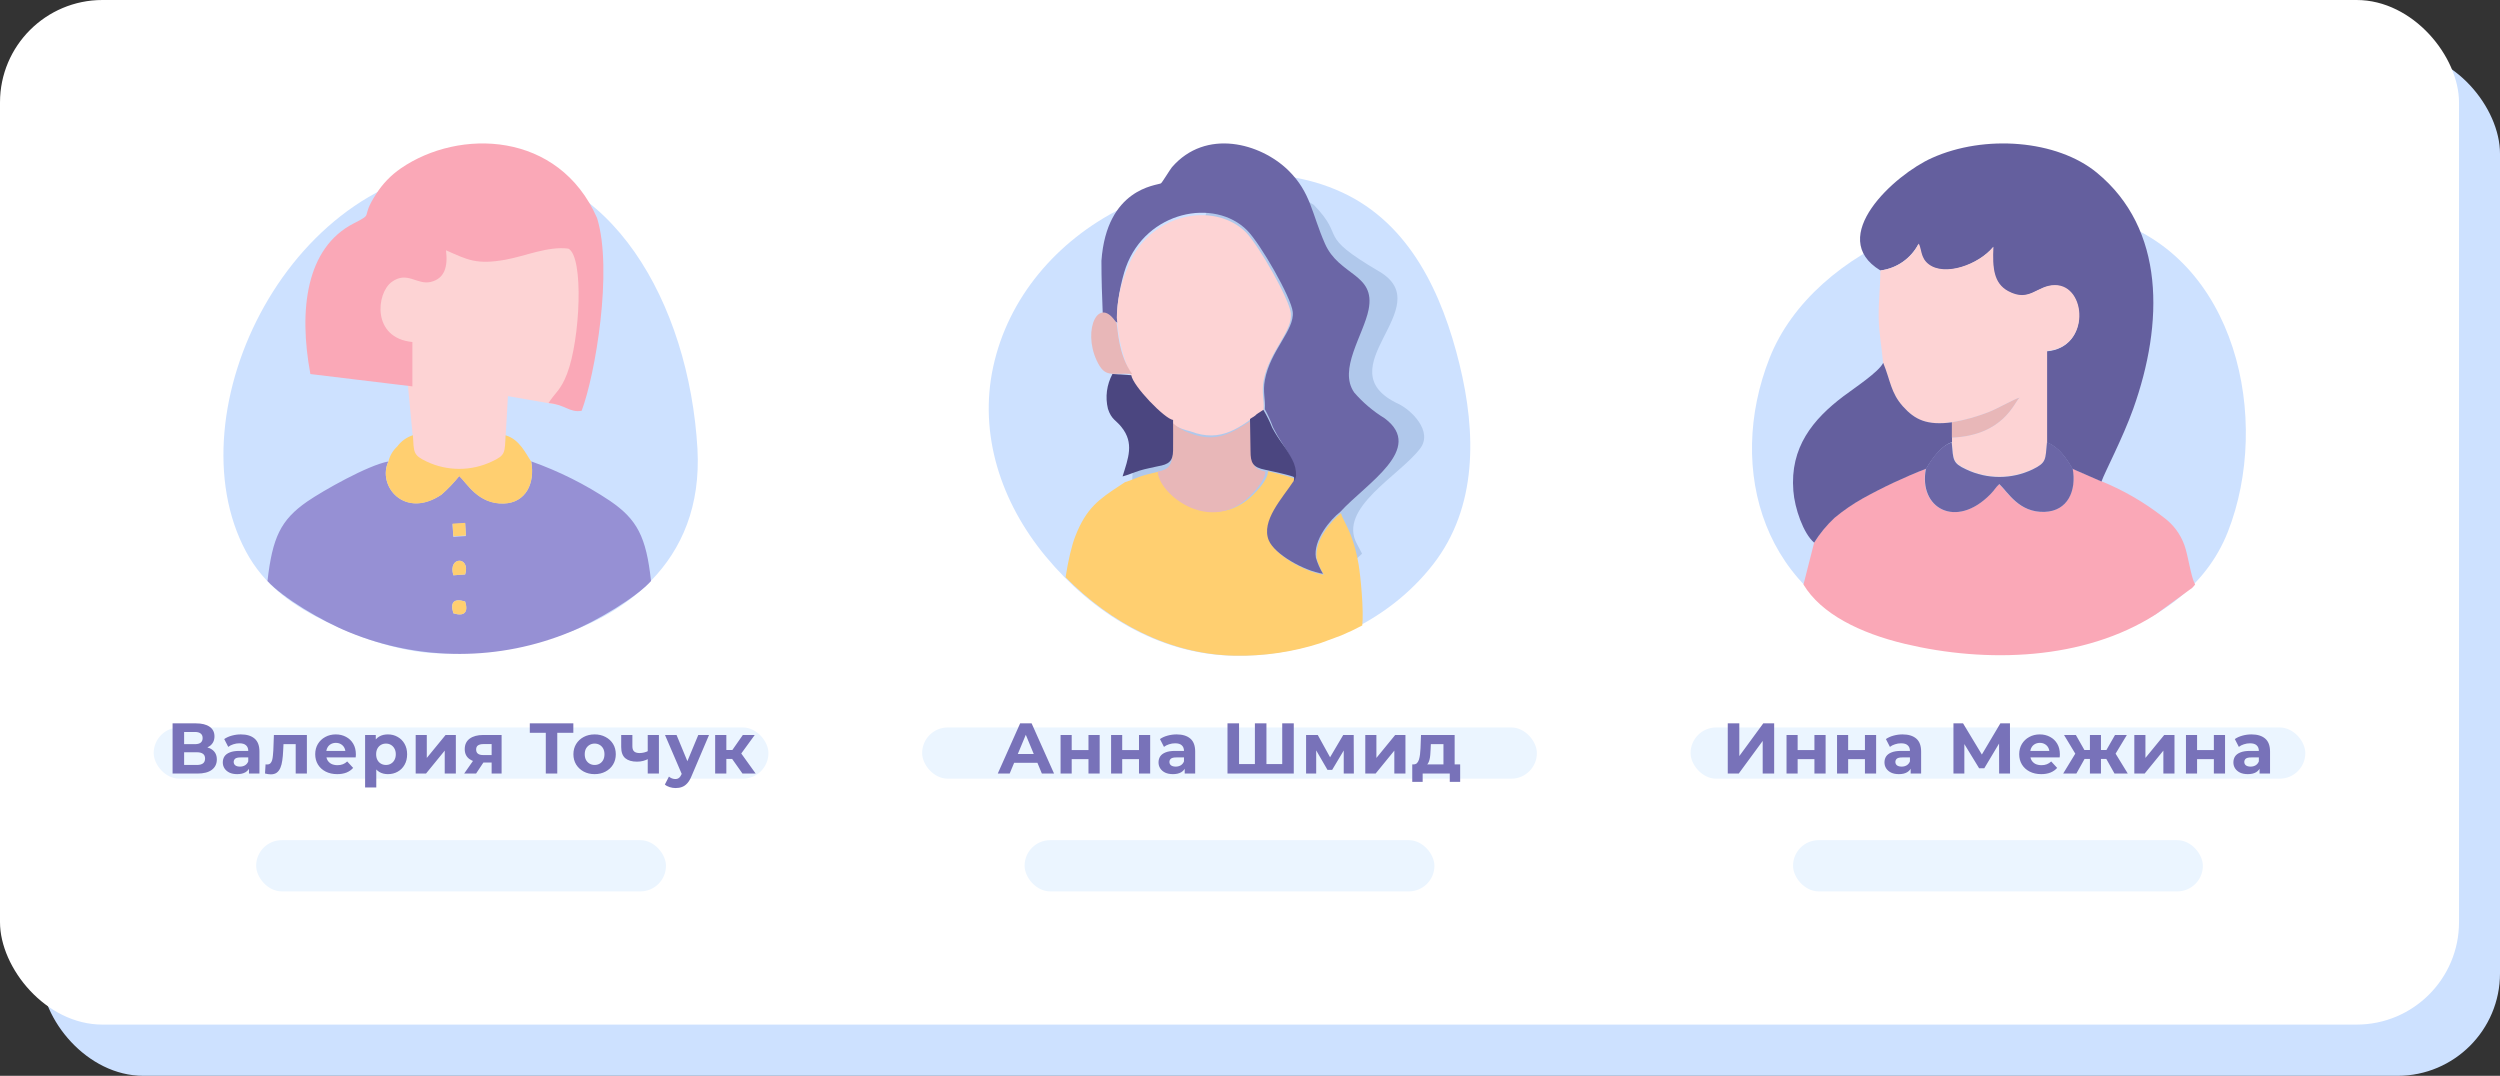 <svg width="488" height="210" viewBox="0 0 488 210" fill="none" xmlns="http://www.w3.org/2000/svg">
<rect x="0" y="0" width="488" height="210" fill="#333333" stroke="none"/>
<rect x="8" y="10" width="480" height="200" rx="20" fill="#CDE1FF"/>
<rect width="480" height="200" rx="20" fill="white"/>
<path fill-rule="evenodd" clip-rule="evenodd" d="M94.268 32.277C119.079 32.277 134.498 59.02 136.147 87.655C136.745 98.724 133.141 107.159 127.047 113.396C117.43 123.286 101.622 127.552 86.396 127.552C79.236 127.552 71.041 124.853 64.495 121.751C57.141 118.276 51.564 114.285 48.008 107.644C33.413 80.383 56.785 32.277 94.268 32.277Z" fill="#CDE1FF"/>
<path fill-rule="evenodd" clip-rule="evenodd" d="M71.461 52.411L73.635 62.773L79.316 71.964L80.593 85.457C80.593 85.457 79.446 91.921 79.171 92.373C78.896 92.826 92.587 94.651 92.587 94.651L99.731 92.615L98.664 85.893L99.149 77.329L109.865 79.187L116.136 53.639L110.285 44.655L99.294 46.642L88.74 44.655L85.313 47.37L71.461 52.411Z" fill="#FDD3D4"/>
<path fill-rule="evenodd" clip-rule="evenodd" d="M90.793 117.42C91.456 119.537 90.615 120.377 88.498 119.715C87.819 117.533 88.627 116.741 90.793 117.42ZM90.793 112.136L88.498 112.297C87.366 108.516 91.924 108.548 90.793 112.136ZM88.336 102.311L90.793 102.166L90.938 104.638L88.481 104.783L88.336 102.311ZM52.211 113.412C55.136 116.644 62.749 121.217 68.164 123.415C82.019 129.089 97.556 129.054 111.385 123.318C116.59 121.185 124.316 116.531 127.08 113.412C126.142 104.783 124.38 101.406 119.095 97.786C114.303 94.579 109.128 91.984 103.691 90.062C104.483 94.361 102.608 98.142 98.341 98.271C93.331 98.433 91.116 94.264 89.645 92.906C88.594 94.216 87.431 95.433 86.17 96.542C78.945 101.39 73.595 94.846 75.809 90.079C71.849 90.79 62.96 95.831 59.969 97.9C54.765 101.503 53.181 104.945 52.211 113.412Z" fill="#9690D4"/>
<path fill-rule="evenodd" clip-rule="evenodd" d="M60.586 73.014L80.499 75.422V66.761C72.531 65.985 73.436 57.227 76.475 55.029C79.513 52.831 81.404 55.692 84.104 55.029C86.803 54.367 87.45 52.04 87.062 48.856C91.28 50.731 93.01 51.7 98.651 50.699C102.562 49.987 106.991 48.016 110.951 48.533C114.022 50.149 113.246 66.308 110.693 72.95C109.464 76.182 108.349 76.65 107.072 78.67C110.305 78.961 111.161 80.593 113.537 80.189C116.204 73.144 119.679 52.718 116.544 42.554C109.076 25.571 89.632 25.038 78.253 32.859C76.31 34.191 74.66 35.907 73.404 37.9C70.171 42.845 73.242 41.472 68.959 43.653C59.843 48.388 58.226 60.297 60.586 73.014Z" fill="#FAA8B7"/>
<path fill-rule="evenodd" clip-rule="evenodd" d="M75.81 90.111C73.596 94.829 78.946 101.422 86.171 96.574C87.432 95.465 88.595 94.249 89.646 92.939C91.117 94.296 93.331 98.465 98.342 98.303C102.609 98.158 104.484 94.393 103.692 90.095C102.625 88.559 101.429 85.748 98.682 84.972C98.536 88.382 98.681 88.867 95.998 90.095C94.01 91.036 91.838 91.525 89.638 91.525C87.438 91.525 85.266 91.036 83.278 90.095C80.611 88.818 80.805 88.365 80.595 84.956C79.371 85.349 78.302 86.118 77.54 87.154C76.681 87.945 76.079 88.975 75.81 90.111Z" fill="#FFCF70"/>
<path fill-rule="evenodd" clip-rule="evenodd" d="M90.795 117.42C88.629 116.741 87.821 117.533 88.5 119.714C90.617 120.377 91.49 119.537 90.795 117.42Z" fill="#FFCF70"/>
<path fill-rule="evenodd" clip-rule="evenodd" d="M90.794 112.136C91.925 108.548 87.367 108.516 88.498 112.297L90.794 112.136Z" fill="#FFCF70"/>
<path d="M90.808 102.063L88.34 102.213L88.49 104.681L90.959 104.531L90.808 102.063Z" fill="#FFCF70"/>
<path fill-rule="evenodd" clip-rule="evenodd" d="M411.412 42.652C436.641 50.059 443.449 82.021 434.866 103.841C426.283 125.66 394.673 131.866 369.457 124.406C344.241 116.946 336.805 91.683 345.429 69.876C354.052 48.07 386.196 35.245 411.412 42.652Z" fill="#CDE1FF"/>
<path fill-rule="evenodd" clip-rule="evenodd" d="M354.121 105.922L352.039 114.103C355.456 119.802 363.012 123.578 371.862 125.687C387.707 129.464 406.743 128.943 420.812 119.922L427.927 114.744L428.127 114.53L428.488 114.103C427.634 112.542 427.153 108.498 426.392 106.403C425.599 104.194 424.151 102.281 422.241 100.918C418.575 98.055 414.532 95.711 410.227 93.952L404.553 91.469C405.328 95.793 403.592 99.757 399.094 99.917C394.088 100.104 391.952 96.114 390.23 94.485C389.402 95.259 389.402 95.54 388.495 96.474C381.74 103.373 374.398 99.143 375.907 91.483C371.647 93.141 367.504 95.085 363.506 97.301C361.571 98.387 359.739 99.647 358.033 101.065C356.521 102.505 355.206 104.139 354.121 105.922Z" fill="#FAA8B7"/>
<path fill-rule="evenodd" clip-rule="evenodd" d="M367.055 52.794C368.614 52.597 370.102 52.026 371.393 51.129C372.683 50.232 373.736 49.036 374.464 47.643C374.984 48.63 374.797 50.392 376.372 51.646C379.536 54.115 386.157 51.74 389.04 48.257C388.827 52.407 389.04 55.397 391.924 56.918C396.129 59.187 397.53 55.743 401.054 55.743C407.262 55.743 408.036 67.901 399.519 68.582V86.331C401.895 87.332 403.217 89.267 404.538 91.509L410.212 93.992C410.839 92.177 414.337 85.597 416.419 79.765C422.359 63.11 422.68 44.694 409.291 33.697C401.508 27.304 387.399 26.21 377.133 30.828C369.818 34.084 356.362 46.322 367.055 52.794Z" fill="#645F9E"/>
<path fill-rule="evenodd" clip-rule="evenodd" d="M367.054 52.794C367.054 55.743 366.667 58.84 366.72 62.002C366.773 65.165 367.334 67.835 367.574 70.824C369.003 74.334 368.909 76.562 371.405 79.312C373.902 82.061 376.131 83.075 381.003 82.434C383.477 82.01 385.901 81.335 388.238 80.419C389.853 79.792 393.271 77.844 394.219 77.617C393.164 78.538 391.122 84.997 381.003 85.424V86.318C381.297 89.761 381.15 90.322 383.82 91.576C385.845 92.545 388.062 93.048 390.307 93.048C392.553 93.048 394.769 92.545 396.795 91.576C399.531 90.242 399.264 89.734 399.598 86.238V68.488C408.115 67.808 407.34 55.637 401.133 55.65C397.609 55.65 396.208 59.093 392.003 56.825C389.186 55.303 388.906 52.314 389.119 48.163C386.236 51.647 379.615 54.022 376.451 51.553C374.876 50.339 375.116 48.577 374.542 47.549C373.819 48.97 372.758 50.191 371.452 51.106C370.147 52.02 368.636 52.6 367.054 52.794Z" fill="#FDD3D4"/>
<path fill-rule="evenodd" clip-rule="evenodd" d="M354.121 105.922C355.234 104.133 356.581 102.499 358.125 101.065C359.832 99.647 361.664 98.387 363.598 97.301C367.596 95.085 371.739 93.141 375.999 91.483C377.134 89.561 378.896 87.012 381.032 86.318V85.424V82.434C376.16 83.075 373.797 81.967 371.434 79.312C369.071 76.656 369.031 74.334 367.603 70.824C366.775 72.586 362.037 75.695 359.821 77.363C353.894 81.847 349.368 87.319 350.063 95.82C350.316 99.21 352.025 104.161 354.121 105.922Z" fill="#645F9E"/>
<path fill-rule="evenodd" clip-rule="evenodd" d="M375.945 91.483C374.437 99.17 381.779 103.373 388.533 96.474C389.441 95.54 389.441 95.259 390.268 94.485C391.99 96.114 394.126 100.104 399.132 99.917C403.631 99.757 405.366 95.793 404.592 91.469C403.257 89.227 401.922 87.292 399.573 86.291C399.239 89.761 399.506 90.295 396.769 91.629C394.744 92.598 392.527 93.101 390.282 93.101C388.037 93.101 385.82 92.598 383.794 91.629C381.125 90.402 381.271 89.814 380.978 86.371C378.815 86.985 377.08 89.561 375.945 91.483Z" fill="#6B66A6"/>
<path fill-rule="evenodd" clip-rule="evenodd" d="M381.004 82.434V85.424C391.122 84.997 393.165 78.537 394.219 77.617C393.272 77.844 389.854 79.792 388.239 80.419C385.902 81.335 383.478 82.01 381.004 82.434Z" fill="#E8B7B8"/>
<path d="M261.962 37.548C275.298 43.708 281.543 57.441 284.882 71.055C288.182 84.511 288.42 98.979 279.764 110.135C270.788 121.704 255.934 128.288 240.707 127.99C226.003 127.703 213.205 119.558 204.157 108.656C195.362 98.06 191.008 84.734 193.879 71.567C196.794 58.193 206.169 47.024 218.989 40.618C232.336 33.949 248.396 31.282 261.962 37.548Z" fill="#CDE1FF"/>
<path fill-rule="evenodd" clip-rule="evenodd" d="M254.501 118C258.365 114.946 262.056 111.478 265.683 108.265L265.872 108.075C265.541 107.438 265.21 106.786 264.863 106.15C261.078 99.183 273.205 92.837 277.211 87.556C279.798 84.152 275.398 79.984 273 78.855C258.271 71.968 281.059 59.99 269.247 53.008C256.63 45.595 262.939 46.645 256.441 39.98C253.006 37.888 249.287 36.313 245.402 35.304C244.965 35.452 244.501 35.501 244.044 35.449C243.586 35.397 243.145 35.244 242.752 35.002C241.693 34.985 240.635 35.087 239.598 35.304C238.866 35.482 238.157 35.743 237.485 36.083C233.368 48.713 227.817 55.95 224.868 71.077C222.613 82.879 215.327 104.623 229.599 111.256C237.502 114.796 245.903 117.071 254.501 118Z" fill="#B0C8EB"/>
<path d="M257.693 125.558C252.389 127.257 246.745 128.101 241.048 127.99C228.155 127.74 216.726 121.506 208 112.688C208.485 109.509 209.195 106.491 209.875 104.741C212.044 99.103 214.652 97.383 218.498 94.846C218.849 94.615 219.209 94.377 219.581 94.129C220.196 93.948 220.839 93.693 221.464 93.444C221.978 93.24 222.48 93.041 222.943 92.892C223.636 92.67 224.452 92.477 225.249 92.287C225.631 92.197 226.01 92.107 226.368 92.016C226.368 96.116 235.916 103.848 243.729 97.384C244.771 96.508 247.517 93.847 247.517 92C247.772 92.062 248.039 92.126 248.312 92.191C248.998 92.354 249.718 92.525 250.374 92.704C250.518 92.748 250.71 92.799 250.908 92.852C251.207 92.931 251.519 93.014 251.699 93.08C252.325 93.289 252.557 93.337 252.636 93.473C252.71 93.601 252.646 93.807 252.646 94.301C252.27 94.868 251.826 95.477 251.359 96.117C249.222 99.046 246.616 102.618 247.912 105.727C249.032 108.387 254.619 111.596 258.407 112.206C257.815 111.226 257.354 110.174 257.034 109.076C256.482 105.633 259.844 101.657 261.769 100.17C261.853 100.618 262.117 101.137 262.471 101.838C263.246 103.368 264.458 105.76 265.194 110.14C265.596 112.5 266.235 119.308 265.912 122.089C264.573 122.803 263.198 123.456 261.79 124.046L257.693 125.558Z" fill="#FFCF70"/>
<path fill-rule="evenodd" clip-rule="evenodd" d="M215 50.904C215 54.694 215.111 57.494 215.254 61.174C217.481 61.74 216.972 62.746 218.308 63.014C217.545 60.482 218.96 54.427 219.772 52.163C223.764 41.154 237.06 38.591 243.422 44.944C246.031 47.555 252.059 58.075 252.345 60.875C252.711 64.46 247.987 68.345 246.905 74.163C246.46 76.522 247.049 77.922 246.905 79.888C247.525 81.02 248.057 82.198 248.496 83.41C249.033 84.495 249.638 85.546 250.309 86.555C250.983 87.558 251.578 88.609 252.091 89.701C252.56 90.683 252.794 91.759 252.774 92.846L252.536 93.789C252.536 93.789 252.536 93.931 252.44 94.01C250.389 97.155 246.078 101.684 247.669 105.489C248.798 108.163 254.429 111.387 258.246 112C257.649 111.015 257.184 109.958 256.862 108.855C256.305 105.395 259.693 101.401 261.634 99.907C266.675 94.387 278.222 87.593 270.302 81.665C268.068 80.3 266.062 78.603 264.353 76.632C261.172 72.119 266.166 65.388 267.153 60.419C268.536 53.373 261.411 53.892 258.627 47.555C256.035 41.673 255.892 37.585 251.486 33.26C246.047 27.929 235.374 25.004 228.758 32.647C228.408 33.056 226.754 35.792 226.611 35.792C225.784 36.216 216.018 36.72 215 50.904Z" fill="#6B66A6"/>
<path fill-rule="evenodd" clip-rule="evenodd" d="M232.376 84.199C238.494 86.525 242.053 83.372 246.642 80.047C246.814 78.096 246.236 76.707 246.642 74.365C247.703 68.59 252.339 64.734 251.98 61.176C251.699 58.397 245.737 47.955 243.224 45.364C236.98 39.12 223.931 41.602 220.014 52.528C218.739 55.522 218.055 58.734 218 61.987C218.531 70.525 222.854 81.967 232.376 84.199Z" fill="#FDD3D4"/>
<path fill-rule="evenodd" clip-rule="evenodd" d="M228.837 82.506C228.915 84.577 228.915 86.806 228.837 88.829C228.758 90.853 228.022 91.691 226 92.07C226.094 96.212 235.528 104.021 243.239 97.492C244.273 96.607 246.984 93.919 247 92.054C244.759 91.564 244.383 90.679 244.383 88.323C244.383 86.284 244.383 84.039 244.383 82L244.195 82.111C240.402 84.545 237.425 86.537 232.269 84.561C230.999 84.116 229.832 83.417 228.837 82.506Z" fill="#E8B7B8"/>
<path fill-rule="evenodd" clip-rule="evenodd" d="M216.271 79.796C216.94 81.902 217.903 82.052 218.915 83.366C221.445 86.503 220.22 89.445 219.127 93C220.302 92.686 221.314 92.208 222.489 91.85C223.664 91.491 224.889 91.282 226.031 91.013C228.137 90.655 228.953 90.043 228.985 87.951C229.018 85.86 228.985 83.889 228.985 81.977C227.353 81.768 221.167 75.375 220.824 73.239L217.152 73C216.023 75.108 215.712 77.505 216.271 79.796Z" fill="#4B4680"/>
<path fill-rule="evenodd" clip-rule="evenodd" d="M221 73C218.32 69.354 218.19 64.256 217.979 63.121C214.519 57.448 211.238 64.286 214.08 70.383C215.721 73.893 216.923 72.728 221 73Z" fill="#E8B7B8"/>
<path fill-rule="evenodd" clip-rule="evenodd" d="M244 81.793C244 83.804 244.104 86.018 244.104 88.029C244.104 90.352 244.52 91.225 247 91.708C247.988 91.927 249.132 92.16 250.138 92.41C250.537 92.519 251.265 92.675 251.594 92.784C252.929 93.189 252.583 92.987 252.635 94C252.635 94 252.635 93.735 252.739 93.782L252.999 92.846C253.02 91.769 252.765 90.702 252.253 89.728C251.695 88.646 251.046 87.604 250.311 86.61C249.58 85.609 248.92 84.568 248.335 83.492C247.856 82.29 247.276 81.123 246.601 80L245.335 80.826C244.919 81.31 244.399 81.481 244 81.793Z" fill="#4B4680"/>
<rect x="30" y="142" width="120" height="10" rx="5" fill="#EBF5FF"/>
<rect x="50" y="164" width="80" height="10" rx="5" fill="#EBF5FF"/>
<rect x="200" y="164" width="80" height="10" rx="5" fill="#EBF5FF"/>
<rect x="350" y="164" width="80" height="10" rx="5" fill="#EBF5FF"/>
<rect x="180" y="142" width="120" height="10" rx="5" fill="#EBF5FF"/>
<rect x="330" y="142" width="120" height="10" rx="5" fill="#EBF5FF"/>
<path d="M194.763 151L199.131 141.2H201.371L205.753 151H203.373L199.789 142.348H200.685L197.087 151H194.763ZM196.947 148.9L197.549 147.178H202.589L203.205 148.9H196.947ZM207.025 151V143.468H209.195V146.408H212.471V143.468H214.655V151H212.471V148.186H209.195V151H207.025ZM216.885 151V143.468H219.055V146.408H222.331V143.468H224.515V151H222.331V148.186H219.055V151H216.885ZM231.254 151V149.53L231.114 149.208V146.576C231.114 146.109 230.969 145.745 230.68 145.484C230.4 145.223 229.966 145.092 229.378 145.092C228.977 145.092 228.58 145.157 228.188 145.288C227.805 145.409 227.479 145.577 227.208 145.792L226.424 144.266C226.835 143.977 227.329 143.753 227.908 143.594C228.487 143.435 229.075 143.356 229.672 143.356C230.82 143.356 231.711 143.627 232.346 144.168C232.981 144.709 233.298 145.554 233.298 146.702V151H231.254ZM228.958 151.112C228.37 151.112 227.866 151.014 227.446 150.818C227.026 150.613 226.704 150.337 226.48 149.992C226.256 149.647 226.144 149.259 226.144 148.83C226.144 148.382 226.251 147.99 226.466 147.654C226.69 147.318 227.04 147.057 227.516 146.87C227.992 146.674 228.613 146.576 229.378 146.576H231.38V147.85H229.616C229.103 147.85 228.748 147.934 228.552 148.102C228.365 148.27 228.272 148.48 228.272 148.732C228.272 149.012 228.379 149.236 228.594 149.404C228.818 149.563 229.121 149.642 229.504 149.642C229.868 149.642 230.195 149.558 230.484 149.39C230.773 149.213 230.983 148.956 231.114 148.62L231.45 149.628C231.291 150.113 231.002 150.482 230.582 150.734C230.162 150.986 229.621 151.112 228.958 151.112ZM245.46 149.152L244.956 149.67V141.2H247.21V149.67L246.678 149.152H250.822L250.29 149.67V141.2H252.544V151H239.608V141.2H241.862V149.67L241.344 149.152H245.46ZM254.947 151V143.468H257.229L260.071 148.62H259.161L262.199 143.468H264.243L264.271 151H262.297V145.708L262.633 145.932L260.043 150.272H259.119L256.515 145.778L256.921 145.68V151H254.947ZM266.503 151V143.468H268.673V147.948L272.341 143.468H274.343V151H272.173V146.52L268.519 151H266.503ZM281.763 150.02V145.26H279.299L279.257 146.226C279.238 146.627 279.215 147.01 279.187 147.374C279.159 147.738 279.103 148.069 279.019 148.368C278.944 148.657 278.832 148.905 278.683 149.11C278.533 149.306 278.333 149.441 278.081 149.516L275.925 149.208C276.195 149.208 276.415 149.129 276.583 148.97C276.751 148.802 276.881 148.573 276.975 148.284C277.068 147.985 277.138 147.649 277.185 147.276C277.231 146.893 277.264 146.492 277.283 146.072L277.381 143.468H283.947V150.02H281.763ZM275.673 152.624V149.208H285.025V152.624H282.995V151H277.703V152.624H275.673Z" fill="#7872B9"/>
<path d="M33.688 151V141.2H38.252C39.39 141.2 40.277 141.419 40.912 141.858C41.546 142.297 41.864 142.922 41.864 143.734C41.864 144.537 41.565 145.162 40.968 145.61C40.37 146.049 39.577 146.268 38.588 146.268L38.854 145.68C39.955 145.68 40.809 145.899 41.416 146.338C42.022 146.777 42.326 147.411 42.326 148.242C42.326 149.101 41.999 149.777 41.346 150.272C40.702 150.757 39.759 151 38.518 151H33.688ZM35.942 149.32H38.434C38.956 149.32 39.353 149.217 39.624 149.012C39.894 148.807 40.03 148.489 40.03 148.06C40.03 147.649 39.894 147.346 39.624 147.15C39.353 146.945 38.956 146.842 38.434 146.842H35.942V149.32ZM35.942 145.26H38.056C38.55 145.26 38.924 145.162 39.176 144.966C39.428 144.761 39.554 144.462 39.554 144.07C39.554 143.678 39.428 143.384 39.176 143.188C38.924 142.983 38.55 142.88 38.056 142.88H35.942V145.26ZM48.599 151V149.53L48.459 149.208V146.576C48.459 146.109 48.315 145.745 48.025 145.484C47.745 145.223 47.311 145.092 46.723 145.092C46.322 145.092 45.925 145.157 45.533 145.288C45.151 145.409 44.824 145.577 44.553 145.792L43.769 144.266C44.18 143.977 44.675 143.753 45.253 143.594C45.832 143.435 46.42 143.356 47.017 143.356C48.165 143.356 49.056 143.627 49.691 144.168C50.326 144.709 50.643 145.554 50.643 146.702V151H48.599ZM46.303 151.112C45.715 151.112 45.211 151.014 44.791 150.818C44.371 150.613 44.049 150.337 43.825 149.992C43.601 149.647 43.489 149.259 43.489 148.83C43.489 148.382 43.596 147.99 43.811 147.654C44.035 147.318 44.385 147.057 44.861 146.87C45.337 146.674 45.958 146.576 46.723 146.576H48.725V147.85H46.961C46.448 147.85 46.093 147.934 45.897 148.102C45.711 148.27 45.617 148.48 45.617 148.732C45.617 149.012 45.724 149.236 45.939 149.404C46.163 149.563 46.467 149.642 46.849 149.642C47.213 149.642 47.54 149.558 47.829 149.39C48.118 149.213 48.328 148.956 48.459 148.62L48.795 149.628C48.636 150.113 48.347 150.482 47.927 150.734C47.507 150.986 46.966 151.112 46.303 151.112ZM51.728 150.986L51.84 149.194C51.896 149.203 51.952 149.213 52.008 149.222C52.064 149.222 52.116 149.222 52.162 149.222C52.424 149.222 52.629 149.147 52.778 148.998C52.928 148.849 53.04 148.648 53.114 148.396C53.189 148.135 53.24 147.841 53.268 147.514C53.306 147.187 53.334 146.847 53.352 146.492L53.464 143.468H59.904V151H57.72V144.728L58.21 145.26H54.906L55.368 144.7L55.27 146.59C55.242 147.262 55.186 147.878 55.102 148.438C55.028 148.998 54.902 149.483 54.724 149.894C54.547 150.295 54.309 150.608 54.01 150.832C53.712 151.047 53.329 151.154 52.862 151.154C52.694 151.154 52.517 151.14 52.33 151.112C52.144 151.084 51.943 151.042 51.728 150.986ZM65.827 151.112C64.968 151.112 64.212 150.944 63.559 150.608C62.915 150.272 62.415 149.815 62.061 149.236C61.706 148.648 61.529 147.981 61.529 147.234C61.529 146.478 61.701 145.811 62.047 145.232C62.401 144.644 62.882 144.187 63.489 143.86C64.095 143.524 64.781 143.356 65.547 143.356C66.284 143.356 66.947 143.515 67.535 143.832C68.132 144.14 68.603 144.588 68.949 145.176C69.294 145.755 69.467 146.45 69.467 147.262C69.467 147.346 69.462 147.444 69.453 147.556C69.443 147.659 69.434 147.757 69.425 147.85H63.307V146.576H68.277L67.437 146.954C67.437 146.562 67.357 146.221 67.199 145.932C67.04 145.643 66.821 145.419 66.541 145.26C66.261 145.092 65.934 145.008 65.561 145.008C65.187 145.008 64.856 145.092 64.567 145.26C64.287 145.419 64.067 145.647 63.909 145.946C63.75 146.235 63.671 146.581 63.671 146.982V147.318C63.671 147.729 63.759 148.093 63.937 148.41C64.123 148.718 64.38 148.956 64.707 149.124C65.043 149.283 65.435 149.362 65.883 149.362C66.284 149.362 66.634 149.301 66.933 149.18C67.241 149.059 67.521 148.877 67.773 148.634L68.935 149.894C68.589 150.286 68.155 150.589 67.633 150.804C67.11 151.009 66.508 151.112 65.827 151.112ZM75.719 151.112C75.084 151.112 74.529 150.972 74.053 150.692C73.577 150.412 73.203 149.987 72.933 149.418C72.671 148.839 72.541 148.111 72.541 147.234C72.541 146.347 72.667 145.619 72.919 145.05C73.171 144.481 73.535 144.056 74.011 143.776C74.487 143.496 75.056 143.356 75.719 143.356C76.428 143.356 77.063 143.519 77.623 143.846C78.192 144.163 78.64 144.611 78.967 145.19C79.303 145.769 79.471 146.45 79.471 147.234C79.471 148.027 79.303 148.713 78.967 149.292C78.64 149.871 78.192 150.319 77.623 150.636C77.063 150.953 76.428 151.112 75.719 151.112ZM71.267 153.716V143.468H73.353V145.008L73.311 147.248L73.451 149.474V153.716H71.267ZM75.341 149.32C75.705 149.32 76.027 149.236 76.307 149.068C76.596 148.9 76.825 148.662 76.993 148.354C77.17 148.037 77.259 147.663 77.259 147.234C77.259 146.795 77.17 146.422 76.993 146.114C76.825 145.806 76.596 145.568 76.307 145.4C76.027 145.232 75.705 145.148 75.341 145.148C74.977 145.148 74.65 145.232 74.361 145.4C74.071 145.568 73.843 145.806 73.675 146.114C73.507 146.422 73.423 146.795 73.423 147.234C73.423 147.663 73.507 148.037 73.675 148.354C73.843 148.662 74.071 148.9 74.361 149.068C74.65 149.236 74.977 149.32 75.341 149.32ZM81.141 151V143.468H83.311V147.948L86.979 143.468H88.981V151H86.811V146.52L83.157 151H81.141ZM95.967 151V148.494L96.275 148.844H94.189C93.106 148.844 92.257 148.62 91.641 148.172C91.025 147.724 90.717 147.08 90.717 146.24C90.717 145.344 91.039 144.658 91.683 144.182C92.336 143.706 93.214 143.468 94.315 143.468H97.913V151H95.967ZM90.605 151L92.607 148.13H94.833L92.929 151H90.605ZM95.967 147.822V144.686L96.275 145.246H94.357C93.909 145.246 93.559 145.33 93.307 145.498C93.064 145.666 92.943 145.937 92.943 146.31C92.943 147.029 93.405 147.388 94.329 147.388H96.275L95.967 147.822ZM106.539 151V142.53L107.057 143.048H103.417V141.2H111.915V143.048H108.275L108.779 142.53V151H106.539ZM116.073 151.112C115.271 151.112 114.557 150.944 113.931 150.608C113.315 150.272 112.825 149.815 112.461 149.236C112.107 148.648 111.929 147.981 111.929 147.234C111.929 146.478 112.107 145.811 112.461 145.232C112.825 144.644 113.315 144.187 113.931 143.86C114.557 143.524 115.271 143.356 116.073 143.356C116.867 143.356 117.576 143.524 118.201 143.86C118.827 144.187 119.317 144.639 119.671 145.218C120.026 145.797 120.203 146.469 120.203 147.234C120.203 147.981 120.026 148.648 119.671 149.236C119.317 149.815 118.827 150.272 118.201 150.608C117.576 150.944 116.867 151.112 116.073 151.112ZM116.073 149.32C116.437 149.32 116.764 149.236 117.053 149.068C117.343 148.9 117.571 148.662 117.739 148.354C117.907 148.037 117.991 147.663 117.991 147.234C117.991 146.795 117.907 146.422 117.739 146.114C117.571 145.806 117.343 145.568 117.053 145.4C116.764 145.232 116.437 145.148 116.073 145.148C115.709 145.148 115.383 145.232 115.093 145.4C114.804 145.568 114.571 145.806 114.393 146.114C114.225 146.422 114.141 146.795 114.141 147.234C114.141 147.663 114.225 148.037 114.393 148.354C114.571 148.662 114.804 148.9 115.093 149.068C115.383 149.236 115.709 149.32 116.073 149.32ZM126.591 148.116C126.283 148.284 125.943 148.419 125.569 148.522C125.196 148.625 124.785 148.676 124.337 148.676C123.348 148.676 122.587 148.452 122.055 148.004C121.523 147.547 121.257 146.823 121.257 145.834V143.468H123.441V145.694C123.441 146.161 123.563 146.497 123.805 146.702C124.048 146.898 124.389 146.996 124.827 146.996C125.145 146.996 125.448 146.959 125.737 146.884C126.036 146.809 126.321 146.702 126.591 146.562V148.116ZM126.437 151V143.468H128.621V151H126.437ZM131.88 153.828C131.488 153.828 131.101 153.767 130.718 153.646C130.336 153.525 130.023 153.357 129.78 153.142L130.578 151.588C130.746 151.737 130.938 151.854 131.152 151.938C131.376 152.022 131.596 152.064 131.81 152.064C132.118 152.064 132.361 151.989 132.538 151.84C132.725 151.7 132.893 151.462 133.042 151.126L133.434 150.202L133.602 149.964L136.304 143.468H138.404L135.002 151.462C134.76 152.069 134.48 152.545 134.162 152.89C133.854 153.235 133.509 153.478 133.126 153.618C132.753 153.758 132.338 153.828 131.88 153.828ZM133.168 151.294L129.808 143.468H132.062L134.666 149.768L133.168 151.294ZM144.932 151L142.412 147.43L144.19 146.38L147.508 151H144.932ZM139.598 151V143.468H141.782V151H139.598ZM141.138 148.144V146.394H143.77V148.144H141.138ZM144.4 147.486L142.356 147.262L145.002 143.468H147.326L144.4 147.486Z" fill="#7872B9"/>
<path d="M337.259 151V141.2H339.513V147.584L344.189 141.2H346.317V151H344.077V144.63L339.401 151H337.259ZM348.729 151V143.468H350.899V146.408H354.175V143.468H356.359V151H354.175V148.186H350.899V151H348.729ZM358.59 151V143.468H360.76V146.408H364.036V143.468H366.22V151H364.036V148.186H360.76V151H358.59ZM372.959 151V149.53L372.819 149.208V146.576C372.819 146.109 372.674 145.745 372.385 145.484C372.105 145.223 371.671 145.092 371.083 145.092C370.681 145.092 370.285 145.157 369.893 145.288C369.51 145.409 369.183 145.577 368.913 145.792L368.129 144.266C368.539 143.977 369.034 143.753 369.613 143.594C370.191 143.435 370.779 143.356 371.377 143.356C372.525 143.356 373.416 143.627 374.051 144.168C374.685 144.709 375.003 145.554 375.003 146.702V151H372.959ZM370.663 151.112C370.075 151.112 369.571 151.014 369.151 150.818C368.731 150.613 368.409 150.337 368.185 149.992C367.961 149.647 367.849 149.259 367.849 148.83C367.849 148.382 367.956 147.99 368.171 147.654C368.395 147.318 368.745 147.057 369.221 146.87C369.697 146.674 370.317 146.576 371.083 146.576H373.085V147.85H371.321C370.807 147.85 370.453 147.934 370.257 148.102C370.07 148.27 369.977 148.48 369.977 148.732C369.977 149.012 370.084 149.236 370.299 149.404C370.523 149.563 370.826 149.642 371.209 149.642C371.573 149.642 371.899 149.558 372.189 149.39C372.478 149.213 372.688 148.956 372.819 148.62L373.155 149.628C372.996 150.113 372.707 150.482 372.287 150.734C371.867 150.986 371.325 151.112 370.663 151.112ZM381.313 151V141.2H383.189L387.361 148.116H386.367L390.469 141.2H392.345L392.359 151H390.231L390.217 144.462H390.623L387.333 149.964H386.325L382.965 144.462H383.441V151H381.313ZM398.447 151.112C397.589 151.112 396.833 150.944 396.179 150.608C395.535 150.272 395.036 149.815 394.681 149.236C394.327 148.648 394.149 147.981 394.149 147.234C394.149 146.478 394.322 145.811 394.667 145.232C395.022 144.644 395.503 144.187 396.109 143.86C396.716 143.524 397.402 143.356 398.167 143.356C398.905 143.356 399.567 143.515 400.155 143.832C400.753 144.14 401.224 144.588 401.569 145.176C401.915 145.755 402.087 146.45 402.087 147.262C402.087 147.346 402.083 147.444 402.073 147.556C402.064 147.659 402.055 147.757 402.045 147.85H395.927V146.576H400.897L400.057 146.954C400.057 146.562 399.978 146.221 399.819 145.932C399.661 145.643 399.441 145.419 399.161 145.26C398.881 145.092 398.555 145.008 398.181 145.008C397.808 145.008 397.477 145.092 397.187 145.26C396.907 145.419 396.688 145.647 396.529 145.946C396.371 146.235 396.291 146.581 396.291 146.982V147.318C396.291 147.729 396.38 148.093 396.557 148.41C396.744 148.718 397.001 148.956 397.327 149.124C397.663 149.283 398.055 149.362 398.503 149.362C398.905 149.362 399.255 149.301 399.553 149.18C399.861 149.059 400.141 148.877 400.393 148.634L401.555 149.894C401.21 150.286 400.776 150.589 400.253 150.804C399.731 151.009 399.129 151.112 398.447 151.112ZM412.754 151L410.752 147.43L412.516 146.38L415.344 151H412.754ZM409.464 148.144V146.394H412.082V148.144H409.464ZM412.74 147.486L410.682 147.262L412.852 143.468H415.162L412.74 147.486ZM405.306 151H402.73L405.544 146.38L407.308 147.43L405.306 151ZM410.108 151H407.952V143.468H410.108V151ZM408.596 148.144H405.992V146.394H408.596V148.144ZM405.32 147.486L402.898 143.468H405.208L407.364 147.262L405.32 147.486ZM416.619 151V143.468H418.789V147.948L422.457 143.468H424.459V151H422.289V146.52L418.635 151H416.619ZM426.699 151V143.468H428.869V146.408H432.145V143.468H434.329V151H432.145V148.186H428.869V151H426.699ZM441.068 151V149.53L440.928 149.208V146.576C440.928 146.109 440.783 145.745 440.494 145.484C440.214 145.223 439.78 145.092 439.192 145.092C438.79 145.092 438.394 145.157 438.002 145.288C437.619 145.409 437.292 145.577 437.022 145.792L436.238 144.266C436.648 143.977 437.143 143.753 437.722 143.594C438.3 143.435 438.888 143.356 439.486 143.356C440.634 143.356 441.525 143.627 442.16 144.168C442.794 144.709 443.112 145.554 443.112 146.702V151H441.068ZM438.772 151.112C438.184 151.112 437.68 151.014 437.26 150.818C436.84 150.613 436.518 150.337 436.294 149.992C436.07 149.647 435.958 149.259 435.958 148.83C435.958 148.382 436.065 147.99 436.28 147.654C436.504 147.318 436.854 147.057 437.33 146.87C437.806 146.674 438.426 146.576 439.192 146.576H441.194V147.85H439.43C438.916 147.85 438.562 147.934 438.366 148.102C438.179 148.27 438.086 148.48 438.086 148.732C438.086 149.012 438.193 149.236 438.408 149.404C438.632 149.563 438.935 149.642 439.318 149.642C439.682 149.642 440.008 149.558 440.298 149.39C440.587 149.213 440.797 148.956 440.928 148.62L441.264 149.628C441.105 150.113 440.816 150.482 440.396 150.734C439.976 150.986 439.434 151.112 438.772 151.112Z" fill="#7872B9"/>
</svg>
